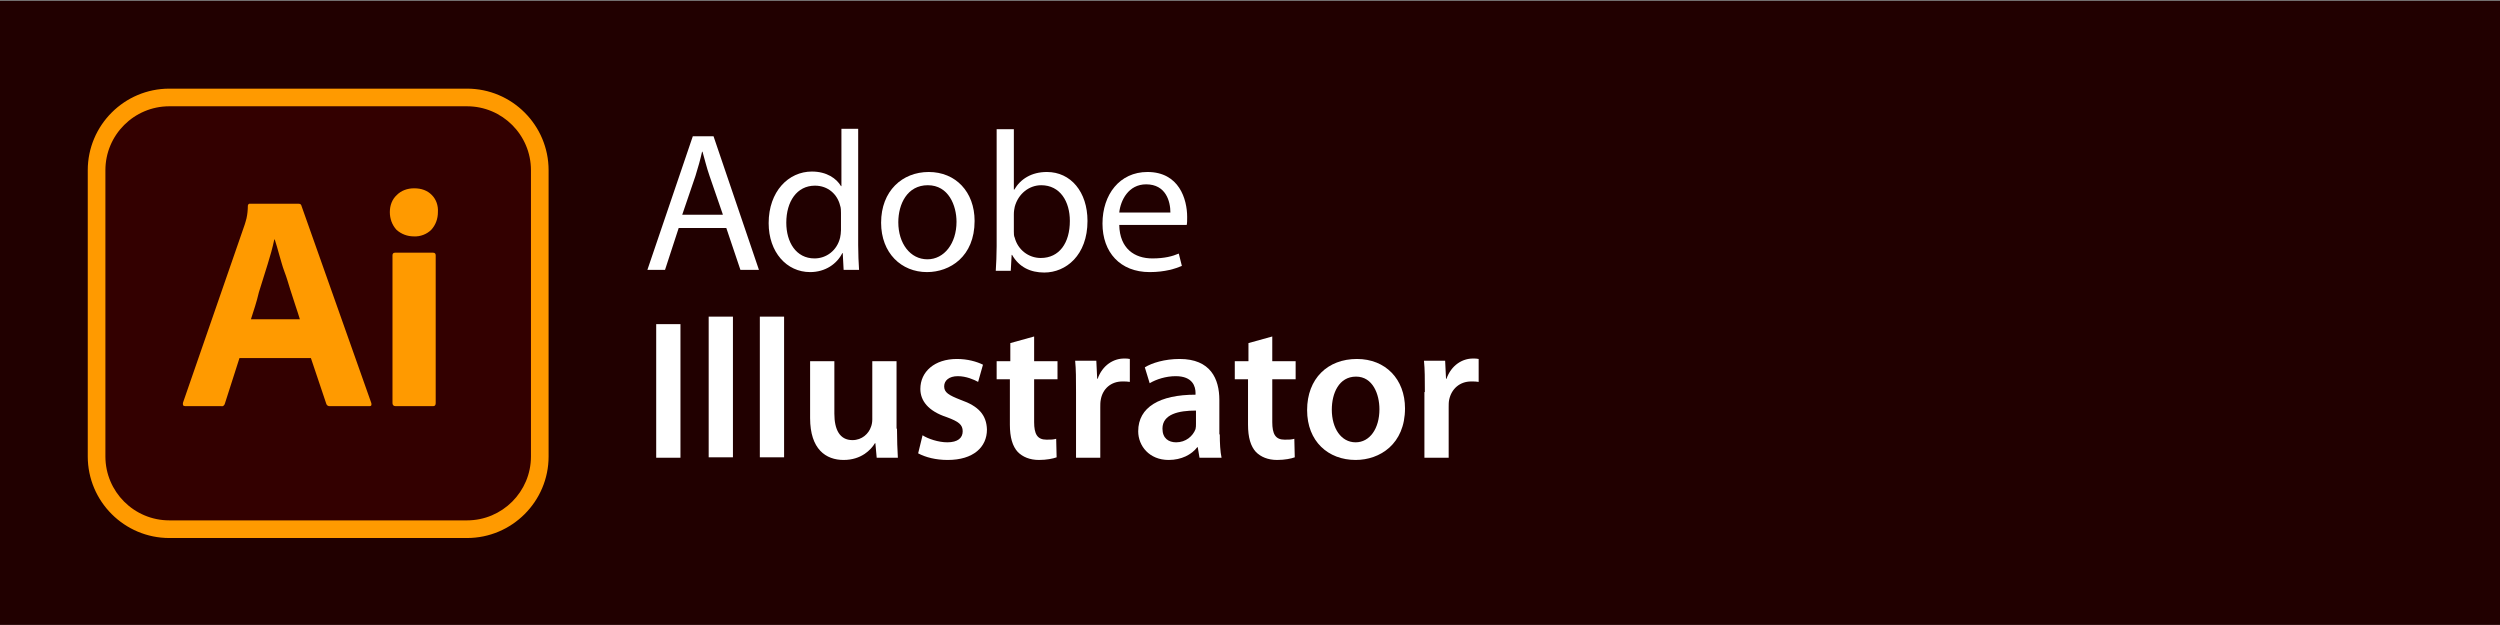<?xml version="1.0" encoding="utf-8"?>
<!-- Generator: Adobe Illustrator 24.0.2, SVG Export Plug-In . SVG Version: 6.00 Build 0)  -->
<svg version="1.1" id="Capa_1" xmlns="http://www.w3.org/2000/svg" xmlns:xlink="http://www.w3.org/1999/xlink" x="0px" y="0px"
	 viewBox="0 0 566.9 141.7" style="enable-background:new 0 0 566.9 141.7;" xml:space="preserve">
<rect x="0" y="0" width="566.9" height="141.7" fill="#808080" stroke="none"/>
<style type="text/css">
	.st0{fill:#210000;}
	.st1{fill:#FFFFFF;}
	.st2{fill:#330000;}
	.st3{fill:#FF9A00;}
</style>
<g>
	<rect y="0.2" class="st0" width="566.9" height="141.7"/>
</g>
<g>
	<g>
		<g>
			<path class="st1" d="M154.3,73.5v30.3h-5.5V73.5H154.3z"/>
			<path class="st1" d="M160.7,71.8h5.5v31.9h-5.5V71.8z"/>
			<path class="st1" d="M172.3,71.8h5.5v31.9h-5.5V71.8z"/>
			<path class="st1" d="M203.4,97.2c0,2.6,0.1,4.8,0.2,6.6h-4.8l-0.3-3.3h-0.1c-0.9,1.5-3.1,3.8-7.1,3.8c-4,0-7.6-2.4-7.6-9.5V81.9
				h5.5v11.9c0,3.6,1.2,6,4.1,6c2.2,0,3.7-1.5,4.2-3c0.2-0.5,0.3-1.1,0.3-1.7V81.9h5.5V97.2z"/>
			<path class="st1" d="M209.2,98.7c1.2,0.8,3.6,1.6,5.6,1.6c2.4,0,3.5-1,3.5-2.5c0-1.5-0.9-2.2-3.6-3.2c-4.3-1.4-6-3.8-6-6.4
				c0-3.9,3.2-6.8,8.3-6.8c2.4,0,4.5,0.6,5.9,1.3l-1.1,3.9c-0.9-0.5-2.7-1.3-4.6-1.3c-2,0-3.1,1-3.1,2.3c0,1.4,1,2,3.8,3.1
				c4,1.4,5.8,3.4,5.9,6.7c0,4-3.1,6.9-8.9,6.9c-2.7,0-5-0.6-6.7-1.5L209.2,98.7z"/>
			<path class="st1" d="M234.5,76.3v5.6h5.3V86h-5.3v9.7c0,2.7,0.7,4,2.8,4c1,0,1.5,0,2.2-0.2l0.1,4.2c-0.8,0.3-2.3,0.6-4,0.6
				c-2.1,0-3.7-0.7-4.8-1.8c-1.2-1.3-1.8-3.3-1.8-6.2V86H226v-4.1h3.1v-4.1L234.5,76.3z"/>
			<path class="st1" d="M244,88.9c0-3,0-5.1-0.2-7.1h4.8l0.2,4.1h0.1c1.1-3.1,3.6-4.6,6-4.6c0.5,0,0.9,0,1.3,0.1v5.2
				c-0.5-0.1-1-0.1-1.7-0.1c-2.6,0-4.5,1.7-4.9,4.2c-0.1,0.5-0.1,1.1-0.1,1.7v11.4H244V88.9z"/>
			<path class="st1" d="M276.6,98.5c0,2,0.1,3.9,0.4,5.3h-5l-0.4-2.4h-0.1c-1.3,1.7-3.6,2.9-6.5,2.9c-4.4,0-6.9-3.2-6.9-6.5
				c0-5.5,4.9-8.3,13-8.3v-0.4c0-1.4-0.6-3.8-4.5-3.8c-2.2,0-4.4,0.7-5.9,1.6l-1.1-3.6c1.6-1,4.5-1.9,7.9-1.9c7,0,9,4.5,9,9.3V98.5z
				 M271.2,93.1c-3.9,0-7.6,0.8-7.6,4.1c0,2.2,1.4,3.1,3.1,3.1c2.2,0,3.8-1.4,4.4-3c0.1-0.4,0.1-0.8,0.1-1.2V93.1z"/>
			<path class="st1" d="M288.5,76.3v5.6h5.3V86h-5.3v9.7c0,2.7,0.7,4,2.8,4c1,0,1.5,0,2.2-0.2l0.1,4.2c-0.8,0.3-2.3,0.6-4,0.6
				c-2.1,0-3.7-0.7-4.8-1.8c-1.2-1.3-1.8-3.3-1.8-6.2V86H280v-4.1h3.1v-4.1L288.5,76.3z"/>
			<path class="st1" d="M318.6,92.6c0,8.1-5.7,11.7-11.2,11.7c-6.2,0-11-4.2-11-11.3c0-7.2,4.7-11.6,11.3-11.6
				C314.2,81.4,318.6,86,318.6,92.6z M302,92.9c0,4.2,2.1,7.4,5.4,7.4c3.2,0,5.4-3.1,5.4-7.5c0-3.4-1.5-7.4-5.3-7.4
				C303.6,85.4,302,89.2,302,92.9z"/>
			<path class="st1" d="M323.1,88.9c0-3,0-5.1-0.2-7.1h4.8l0.2,4.1h0.1c1.1-3.1,3.6-4.6,6-4.6c0.5,0,0.9,0,1.3,0.1v5.2
				c-0.5-0.1-1-0.1-1.7-0.1c-2.6,0-4.5,1.7-5,4.2c-0.1,0.5-0.1,1.1-0.1,1.7v11.4h-5.5V88.9z"/>
		</g>
		<g>
			<path class="st1" d="M153.9,51.7l-3.1,9.5h-4l10.3-30.3h4.7l10.3,30.3h-4.2l-3.2-9.5H153.9z M163.9,48.6l-3-8.7
				c-0.7-2-1.1-3.8-1.6-5.5h-0.1c-0.4,1.8-0.9,3.6-1.5,5.5l-3,8.8H163.9z"/>
			<path class="st1" d="M194.6,29.3v26.3c0,1.9,0.1,4.1,0.2,5.6h-3.5l-0.2-3.8H191c-1.2,2.4-3.8,4.3-7.3,4.3
				c-5.3,0-9.4-4.5-9.4-11.1c0-7.2,4.5-11.7,9.8-11.7c3.4,0,5.6,1.6,6.6,3.3h0.1v-13H194.6z M190.7,48.3c0-0.5,0-1.2-0.2-1.7
				c-0.6-2.5-2.7-4.5-5.7-4.5c-4.1,0-6.5,3.6-6.5,8.4c0,4.4,2.2,8.1,6.4,8.1c2.7,0,5.1-1.8,5.8-4.7c0.1-0.5,0.2-1.1,0.2-1.7V48.3z"
				/>
			<path class="st1" d="M221,50.1c0,8.1-5.6,11.6-10.8,11.6c-5.8,0-10.4-4.3-10.4-11.2c0-7.2,4.8-11.5,10.8-11.5
				C216.7,39,221,43.5,221,50.1z M203.7,50.4c0,4.8,2.7,8.4,6.6,8.4c3.8,0,6.6-3.6,6.6-8.5c0-3.7-1.8-8.3-6.5-8.3
				C205.7,42,203.7,46.3,203.7,50.4z"/>
			<path class="st1" d="M226,29.3h3.9v13.7h0.1c1.4-2.4,3.9-4,7.4-4c5.4,0,9.2,4.5,9.2,11.1c0,7.8-4.9,11.7-9.8,11.7
				c-3.1,0-5.7-1.2-7.3-4h-0.1l-0.2,3.6h-3.4c0.1-1.5,0.2-3.7,0.2-5.6V29.3z M229.9,52.5c0,0.5,0,1,0.2,1.4c0.7,2.7,3.1,4.6,5.9,4.6
				c4.2,0,6.6-3.4,6.6-8.4c0-4.4-2.2-8.1-6.5-8.1c-2.7,0-5.2,1.9-6,4.9c-0.1,0.5-0.2,1-0.2,1.7V52.5z"/>
			<path class="st1" d="M253.8,51c0.1,5.4,3.5,7.6,7.5,7.6c2.8,0,4.6-0.5,6-1.1l0.7,2.8c-1.4,0.6-3.8,1.4-7.3,1.4
				c-6.7,0-10.7-4.5-10.7-11c0-6.6,3.9-11.7,10.2-11.7c7.2,0,9,6.2,9,10.2c0,0.8,0,1.4-0.1,1.8H253.8z M265.4,48.2
				c0-2.5-1-6.4-5.5-6.4c-4,0-5.8,3.6-6.1,6.4H265.4z"/>
		</g>
	</g>
	<g id="Layer_2_2_">
		<g>
			<path class="st2" d="M38.4,120c-9.1,0-16.5-7.4-16.5-16.5V38.6c0-9.1,7.4-16.5,16.5-16.5h67.5c9.1,0,16.5,7.4,16.5,16.5v64.9
				c0,9.1-7.4,16.5-16.5,16.5H38.4z"/>
			<path class="st3" d="M105.9,24.1c8,0,14.5,6.5,14.5,14.5v64.9c0,8-6.5,14.5-14.5,14.5H38.4c-8,0-14.5-6.5-14.5-14.5V38.6
				c0-8,6.5-14.5,14.5-14.5H105.9 M105.9,20.1H38.4c-10.2,0-18.5,8.3-18.5,18.5v64.9c0,10.2,8.3,18.5,18.5,18.5h67.5
				c10.2,0,18.5-8.3,18.5-18.5V38.6C124.4,28.4,116.1,20.1,105.9,20.1L105.9,20.1z"/>
		</g>
		<g id="Outlined_Mnemonics_Logos_1_">
			<g id="Ai">
				<path class="st3" d="M70.5,81.2H54.3L51,91.5c-0.1,0.4-0.4,0.7-0.8,0.6H42c-0.5,0-0.6-0.3-0.5-0.8l14-40.4
					c0.1-0.4,0.3-0.9,0.4-1.4c0.2-0.9,0.3-1.9,0.3-2.8c0-0.2,0.1-0.4,0.3-0.5c0,0,0.1,0,0.1,0h11.1c0.3,0,0.5,0.1,0.6,0.3l15.9,44.9
					c0.1,0.5,0,0.7-0.4,0.7h-9.1c-0.3,0-0.6-0.2-0.7-0.5L70.5,81.2z M56.9,72.4h11.1c-0.3-0.9-0.6-2-1-3.1c-0.4-1.2-0.8-2.4-1.2-3.7
					c-0.4-1.3-0.8-2.7-1.3-4s-0.8-2.6-1.2-3.9c-0.3-1.2-0.7-2.4-1-3.4h-0.1c-0.4,1.9-0.9,3.7-1.5,5.6c-0.7,2.1-1.3,4.3-2,6.4
					C58.2,68.5,57.5,70.5,56.9,72.4L56.9,72.4z"/>
				<path class="st3" d="M93.8,53.6c-1.4,0-2.8-0.5-3.9-1.5c-1-1.1-1.5-2.5-1.5-4c0-1.5,0.5-2.9,1.6-3.9c1-1,2.4-1.5,3.9-1.5
					c1.7,0,3,0.5,4,1.5c1,1,1.5,2.4,1.4,3.9c0,1.5-0.5,2.9-1.5,4C96.8,53.1,95.3,53.7,93.8,53.6z M89,91.4V57.9
					c0-0.4,0.2-0.6,0.6-0.6h8.6c0.4,0,0.6,0.2,0.6,0.6v33.5c0,0.5-0.2,0.7-0.6,0.7h-8.5C89.2,92.1,89,91.8,89,91.4z"/>
			</g>
		</g>
	</g>
</g>
</svg>
